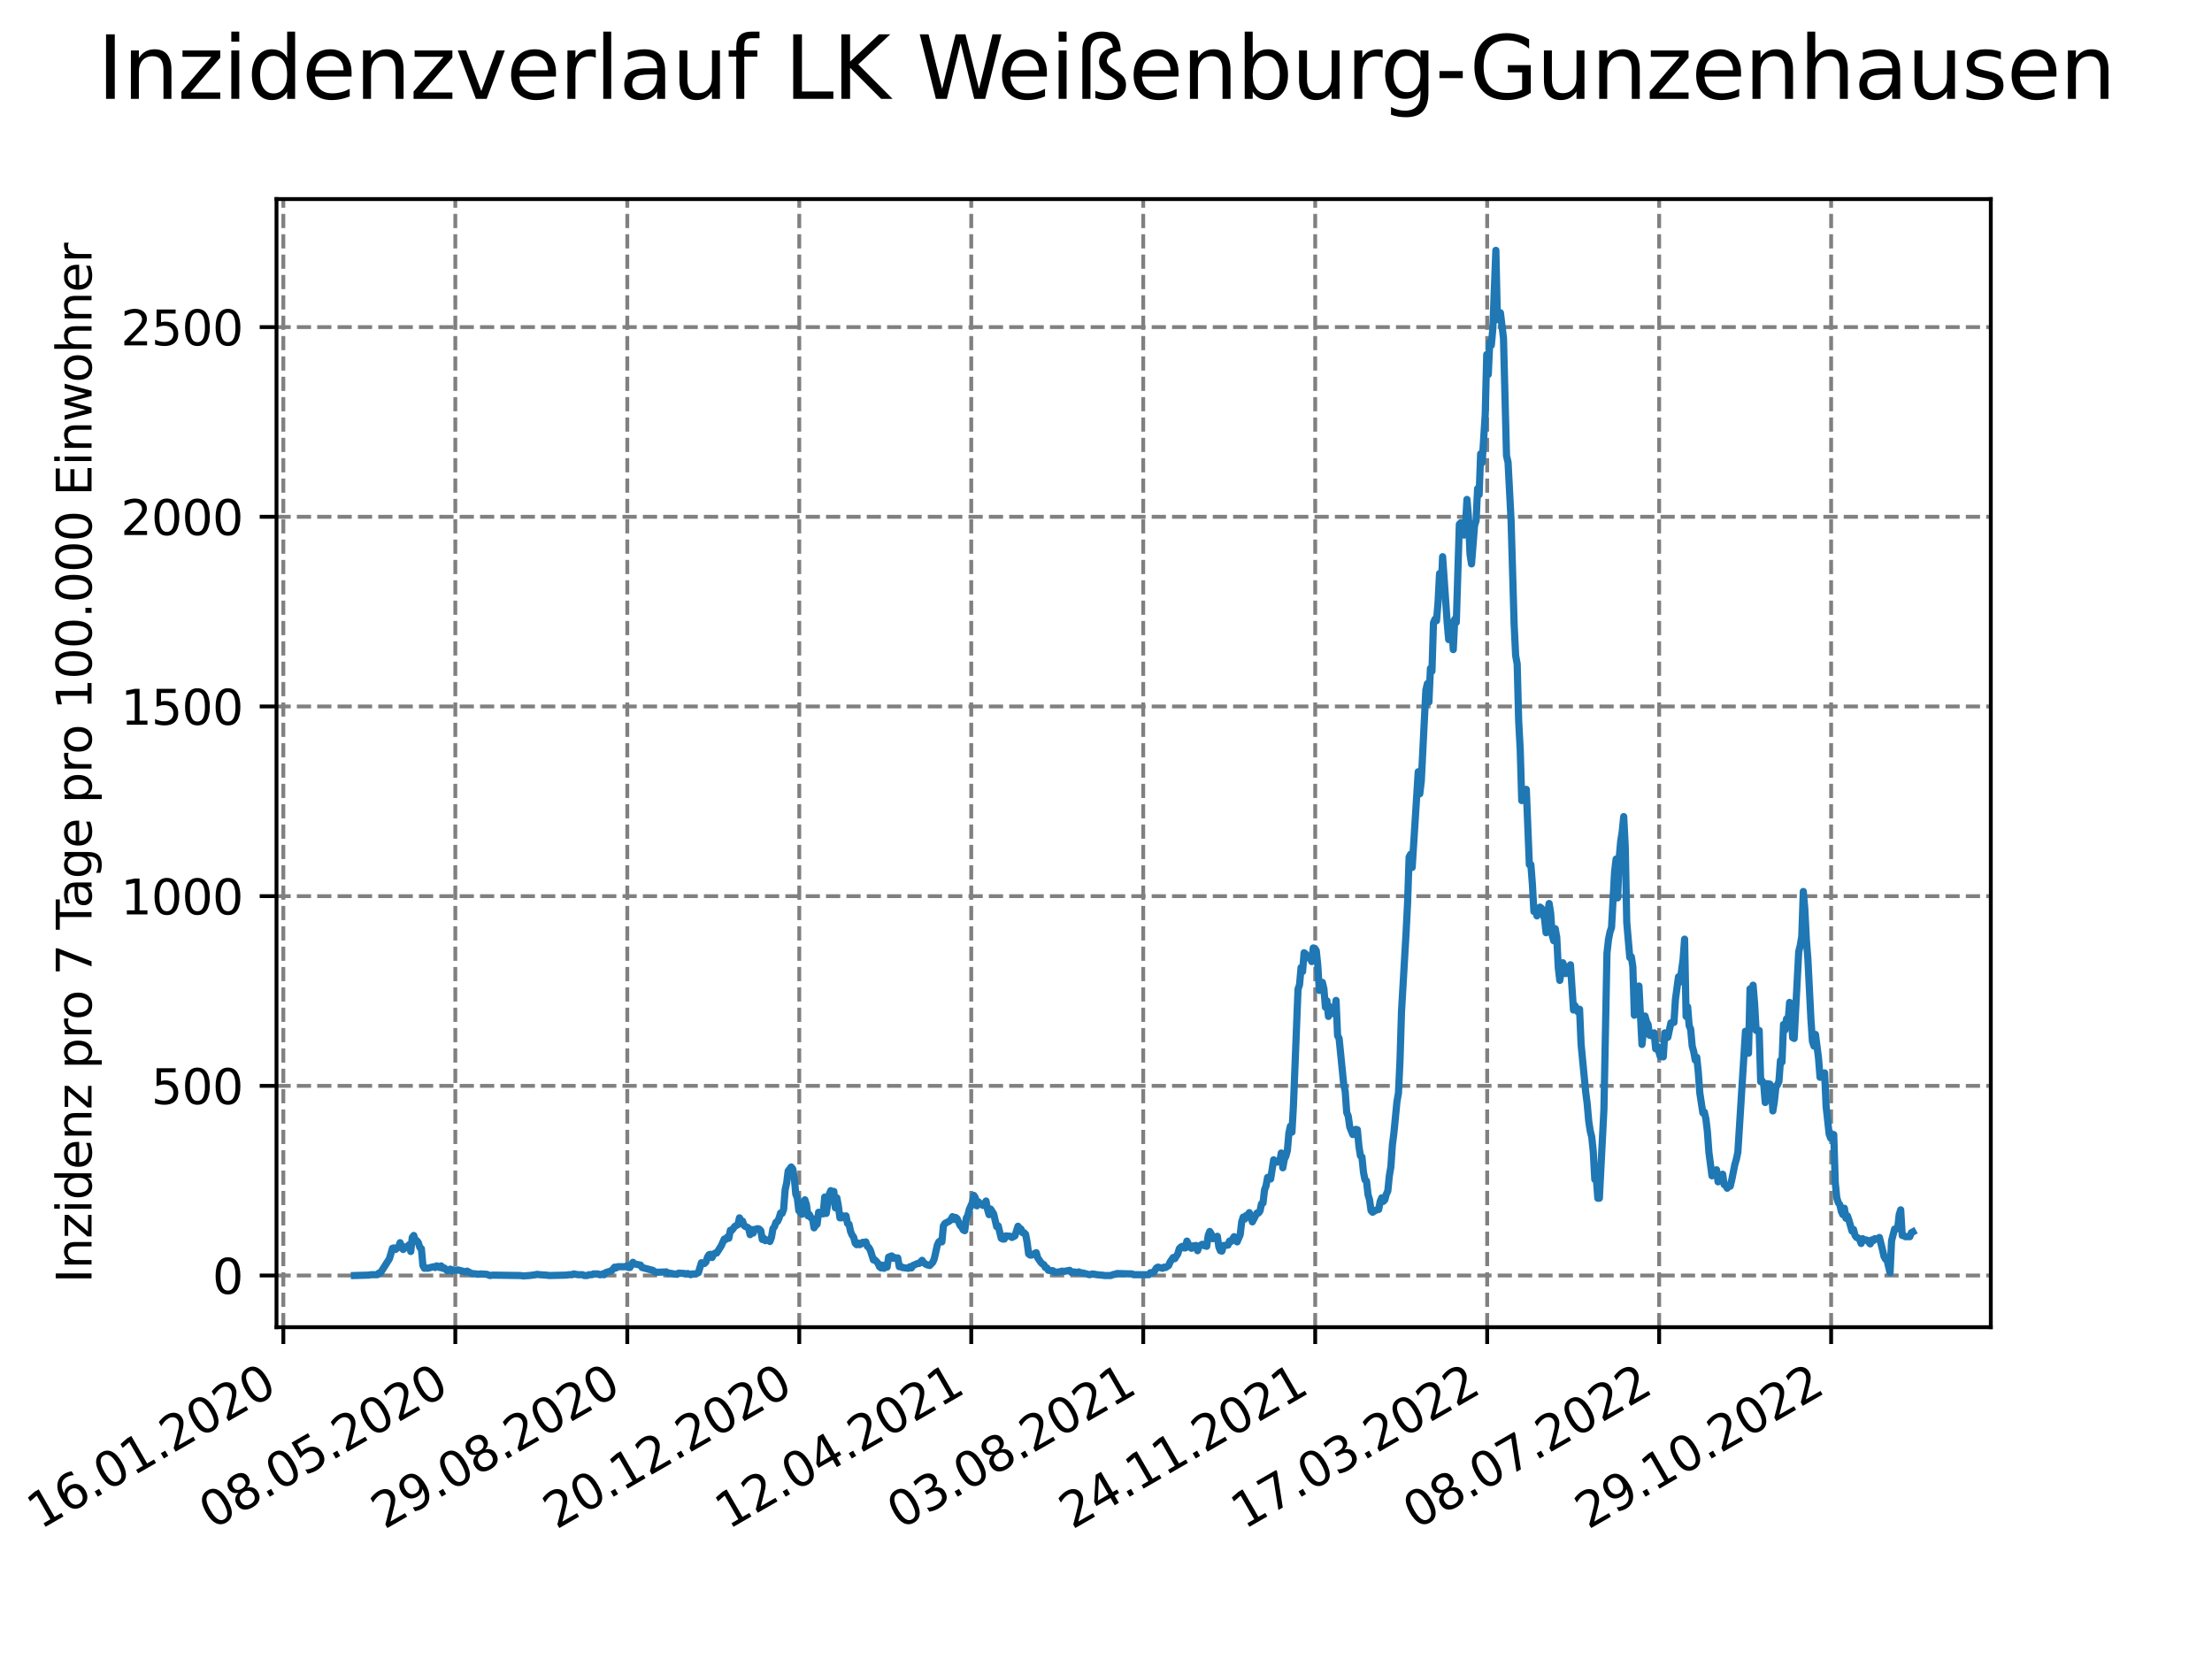 <?xml version="1.0" encoding="utf-8" standalone="no"?>
<!DOCTYPE svg PUBLIC "-//W3C//DTD SVG 1.1//EN"
  "http://www.w3.org/Graphics/SVG/1.1/DTD/svg11.dtd">
<svg xmlns:xlink="http://www.w3.org/1999/xlink" width="460.8pt" height="345.6pt" viewBox="0 0 460.8 345.6" xmlns="http://www.w3.org/2000/svg" version="1.1">
 <defs>
  <style type="text/css">*{stroke-linejoin: round; stroke-linecap: butt}</style>
 </defs>
 <g id="figure_1">
  <g id="patch_1">
   <path d="M 0 345.6 
L 460.8 345.6 
L 460.8 0 
L 0 0 
z
" style="fill: #ffffff"/>
  </g>
  <g id="axes_1">
   <g id="patch_2">
    <path d="M 57.6 276.48 
L 414.72 276.48 
L 414.72 41.472 
L 57.6 41.472 
z
" style="fill: #ffffff"/>
   </g>
   <g id="matplotlib.axis_1">
    <g id="xtick_1">
     <g id="line2d_1">
      <path d="M 59.024 276.48 
L 59.024 41.472 
" clip-path="url(#pbc289990e3)" style="fill: none; stroke-dasharray: 2.96,1.28; stroke-dashoffset: 0; stroke: #808080; stroke-width: 0.8"/>
     </g>
     <g id="line2d_2">
      <defs>
       <path id="m5683ae06ac" d="M 0 0 
L 0 3.5 
" style="stroke: #000000; stroke-width: 0.8"/>
      </defs>
      <g>
       <use xlink:href="#m5683ae06ac" x="59.024" y="276.48" style="stroke: #000000; stroke-width: 0.8"/>
      </g>
     </g>
     <g id="text_1">
      <!-- 16.01.2020 -->
      <g transform="translate(8.399 318.689) rotate(-30) scale(0.1 -0.1)">
       <defs>
        <path id="DejaVuSans-31" d="M 794 531 
L 1825 531 
L 1825 4091 
L 703 3866 
L 703 4441 
L 1819 4666 
L 2450 4666 
L 2450 531 
L 3481 531 
L 3481 0 
L 794 0 
L 794 531 
z
" transform="scale(0.016)"/>
        <path id="DejaVuSans-36" d="M 2113 2584 
Q 1688 2584 1439 2293 
Q 1191 2003 1191 1497 
Q 1191 994 1439 701 
Q 1688 409 2113 409 
Q 2538 409 2786 701 
Q 3034 994 3034 1497 
Q 3034 2003 2786 2293 
Q 2538 2584 2113 2584 
z
M 3366 4563 
L 3366 3988 
Q 3128 4100 2886 4159 
Q 2644 4219 2406 4219 
Q 1781 4219 1451 3797 
Q 1122 3375 1075 2522 
Q 1259 2794 1537 2939 
Q 1816 3084 2150 3084 
Q 2853 3084 3261 2657 
Q 3669 2231 3669 1497 
Q 3669 778 3244 343 
Q 2819 -91 2113 -91 
Q 1303 -91 875 529 
Q 447 1150 447 2328 
Q 447 3434 972 4092 
Q 1497 4750 2381 4750 
Q 2619 4750 2861 4703 
Q 3103 4656 3366 4563 
z
" transform="scale(0.016)"/>
        <path id="DejaVuSans-2e" d="M 684 794 
L 1344 794 
L 1344 0 
L 684 0 
L 684 794 
z
" transform="scale(0.016)"/>
        <path id="DejaVuSans-30" d="M 2034 4250 
Q 1547 4250 1301 3770 
Q 1056 3291 1056 2328 
Q 1056 1369 1301 889 
Q 1547 409 2034 409 
Q 2525 409 2770 889 
Q 3016 1369 3016 2328 
Q 3016 3291 2770 3770 
Q 2525 4250 2034 4250 
z
M 2034 4750 
Q 2819 4750 3233 4129 
Q 3647 3509 3647 2328 
Q 3647 1150 3233 529 
Q 2819 -91 2034 -91 
Q 1250 -91 836 529 
Q 422 1150 422 2328 
Q 422 3509 836 4129 
Q 1250 4750 2034 4750 
z
" transform="scale(0.016)"/>
        <path id="DejaVuSans-32" d="M 1228 531 
L 3431 531 
L 3431 0 
L 469 0 
L 469 531 
Q 828 903 1448 1529 
Q 2069 2156 2228 2338 
Q 2531 2678 2651 2914 
Q 2772 3150 2772 3378 
Q 2772 3750 2511 3984 
Q 2250 4219 1831 4219 
Q 1534 4219 1204 4116 
Q 875 4013 500 3803 
L 500 4441 
Q 881 4594 1212 4672 
Q 1544 4750 1819 4750 
Q 2544 4750 2975 4387 
Q 3406 4025 3406 3419 
Q 3406 3131 3298 2873 
Q 3191 2616 2906 2266 
Q 2828 2175 2409 1742 
Q 1991 1309 1228 531 
z
" transform="scale(0.016)"/>
       </defs>
       <use xlink:href="#DejaVuSans-31"/>
       <use xlink:href="#DejaVuSans-36" x="63.623"/>
       <use xlink:href="#DejaVuSans-2e" x="127.246"/>
       <use xlink:href="#DejaVuSans-30" x="159.033"/>
       <use xlink:href="#DejaVuSans-31" x="222.656"/>
       <use xlink:href="#DejaVuSans-2e" x="286.279"/>
       <use xlink:href="#DejaVuSans-32" x="318.066"/>
       <use xlink:href="#DejaVuSans-30" x="381.689"/>
       <use xlink:href="#DejaVuSans-32" x="445.312"/>
       <use xlink:href="#DejaVuSans-30" x="508.936"/>
      </g>
     </g>
    </g>
    <g id="xtick_2">
     <g id="line2d_3">
      <path d="M 94.85 276.48 
L 94.85 41.472 
" clip-path="url(#pbc289990e3)" style="fill: none; stroke-dasharray: 2.96,1.28; stroke-dashoffset: 0; stroke: #808080; stroke-width: 0.8"/>
     </g>
     <g id="line2d_4">
      <g>
       <use xlink:href="#m5683ae06ac" x="94.85" y="276.48" style="stroke: #000000; stroke-width: 0.8"/>
      </g>
     </g>
     <g id="text_2">
      <!-- 08.05.2020 -->
      <g transform="translate(44.225 318.689) rotate(-30) scale(0.1 -0.1)">
       <defs>
        <path id="DejaVuSans-38" d="M 2034 2216 
Q 1584 2216 1326 1975 
Q 1069 1734 1069 1313 
Q 1069 891 1326 650 
Q 1584 409 2034 409 
Q 2484 409 2743 651 
Q 3003 894 3003 1313 
Q 3003 1734 2745 1975 
Q 2488 2216 2034 2216 
z
M 1403 2484 
Q 997 2584 770 2862 
Q 544 3141 544 3541 
Q 544 4100 942 4425 
Q 1341 4750 2034 4750 
Q 2731 4750 3128 4425 
Q 3525 4100 3525 3541 
Q 3525 3141 3298 2862 
Q 3072 2584 2669 2484 
Q 3125 2378 3379 2068 
Q 3634 1759 3634 1313 
Q 3634 634 3220 271 
Q 2806 -91 2034 -91 
Q 1263 -91 848 271 
Q 434 634 434 1313 
Q 434 1759 690 2068 
Q 947 2378 1403 2484 
z
M 1172 3481 
Q 1172 3119 1398 2916 
Q 1625 2713 2034 2713 
Q 2441 2713 2670 2916 
Q 2900 3119 2900 3481 
Q 2900 3844 2670 4047 
Q 2441 4250 2034 4250 
Q 1625 4250 1398 4047 
Q 1172 3844 1172 3481 
z
" transform="scale(0.016)"/>
        <path id="DejaVuSans-35" d="M 691 4666 
L 3169 4666 
L 3169 4134 
L 1269 4134 
L 1269 2991 
Q 1406 3038 1543 3061 
Q 1681 3084 1819 3084 
Q 2600 3084 3056 2656 
Q 3513 2228 3513 1497 
Q 3513 744 3044 326 
Q 2575 -91 1722 -91 
Q 1428 -91 1123 -41 
Q 819 9 494 109 
L 494 744 
Q 775 591 1075 516 
Q 1375 441 1709 441 
Q 2250 441 2565 725 
Q 2881 1009 2881 1497 
Q 2881 1984 2565 2268 
Q 2250 2553 1709 2553 
Q 1456 2553 1204 2497 
Q 953 2441 691 2322 
L 691 4666 
z
" transform="scale(0.016)"/>
       </defs>
       <use xlink:href="#DejaVuSans-30"/>
       <use xlink:href="#DejaVuSans-38" x="63.623"/>
       <use xlink:href="#DejaVuSans-2e" x="127.246"/>
       <use xlink:href="#DejaVuSans-30" x="159.033"/>
       <use xlink:href="#DejaVuSans-35" x="222.656"/>
       <use xlink:href="#DejaVuSans-2e" x="286.279"/>
       <use xlink:href="#DejaVuSans-32" x="318.066"/>
       <use xlink:href="#DejaVuSans-30" x="381.689"/>
       <use xlink:href="#DejaVuSans-32" x="445.312"/>
       <use xlink:href="#DejaVuSans-30" x="508.936"/>
      </g>
     </g>
    </g>
    <g id="xtick_3">
     <g id="line2d_5">
      <path d="M 130.676 276.48 
L 130.676 41.472 
" clip-path="url(#pbc289990e3)" style="fill: none; stroke-dasharray: 2.96,1.28; stroke-dashoffset: 0; stroke: #808080; stroke-width: 0.8"/>
     </g>
     <g id="line2d_6">
      <g>
       <use xlink:href="#m5683ae06ac" x="130.676" y="276.48" style="stroke: #000000; stroke-width: 0.8"/>
      </g>
     </g>
     <g id="text_3">
      <!-- 29.08.2020 -->
      <g transform="translate(80.051 318.689) rotate(-30) scale(0.1 -0.1)">
       <defs>
        <path id="DejaVuSans-39" d="M 703 97 
L 703 672 
Q 941 559 1184 500 
Q 1428 441 1663 441 
Q 2288 441 2617 861 
Q 2947 1281 2994 2138 
Q 2813 1869 2534 1725 
Q 2256 1581 1919 1581 
Q 1219 1581 811 2004 
Q 403 2428 403 3163 
Q 403 3881 828 4315 
Q 1253 4750 1959 4750 
Q 2769 4750 3195 4129 
Q 3622 3509 3622 2328 
Q 3622 1225 3098 567 
Q 2575 -91 1691 -91 
Q 1453 -91 1209 -44 
Q 966 3 703 97 
z
M 1959 2075 
Q 2384 2075 2632 2365 
Q 2881 2656 2881 3163 
Q 2881 3666 2632 3958 
Q 2384 4250 1959 4250 
Q 1534 4250 1286 3958 
Q 1038 3666 1038 3163 
Q 1038 2656 1286 2365 
Q 1534 2075 1959 2075 
z
" transform="scale(0.016)"/>
       </defs>
       <use xlink:href="#DejaVuSans-32"/>
       <use xlink:href="#DejaVuSans-39" x="63.623"/>
       <use xlink:href="#DejaVuSans-2e" x="127.246"/>
       <use xlink:href="#DejaVuSans-30" x="159.033"/>
       <use xlink:href="#DejaVuSans-38" x="222.656"/>
       <use xlink:href="#DejaVuSans-2e" x="286.279"/>
       <use xlink:href="#DejaVuSans-32" x="318.066"/>
       <use xlink:href="#DejaVuSans-30" x="381.689"/>
       <use xlink:href="#DejaVuSans-32" x="445.312"/>
       <use xlink:href="#DejaVuSans-30" x="508.936"/>
      </g>
     </g>
    </g>
    <g id="xtick_4">
     <g id="line2d_7">
      <path d="M 166.502 276.48 
L 166.502 41.472 
" clip-path="url(#pbc289990e3)" style="fill: none; stroke-dasharray: 2.96,1.28; stroke-dashoffset: 0; stroke: #808080; stroke-width: 0.8"/>
     </g>
     <g id="line2d_8">
      <g>
       <use xlink:href="#m5683ae06ac" x="166.502" y="276.48" style="stroke: #000000; stroke-width: 0.8"/>
      </g>
     </g>
     <g id="text_4">
      <!-- 20.12.2020 -->
      <g transform="translate(115.877 318.689) rotate(-30) scale(0.1 -0.1)">
       <use xlink:href="#DejaVuSans-32"/>
       <use xlink:href="#DejaVuSans-30" x="63.623"/>
       <use xlink:href="#DejaVuSans-2e" x="127.246"/>
       <use xlink:href="#DejaVuSans-31" x="159.033"/>
       <use xlink:href="#DejaVuSans-32" x="222.656"/>
       <use xlink:href="#DejaVuSans-2e" x="286.279"/>
       <use xlink:href="#DejaVuSans-32" x="318.066"/>
       <use xlink:href="#DejaVuSans-30" x="381.689"/>
       <use xlink:href="#DejaVuSans-32" x="445.312"/>
       <use xlink:href="#DejaVuSans-30" x="508.936"/>
      </g>
     </g>
    </g>
    <g id="xtick_5">
     <g id="line2d_9">
      <path d="M 202.329 276.48 
L 202.329 41.472 
" clip-path="url(#pbc289990e3)" style="fill: none; stroke-dasharray: 2.96,1.28; stroke-dashoffset: 0; stroke: #808080; stroke-width: 0.8"/>
     </g>
     <g id="line2d_10">
      <g>
       <use xlink:href="#m5683ae06ac" x="202.329" y="276.48" style="stroke: #000000; stroke-width: 0.8"/>
      </g>
     </g>
     <g id="text_5">
      <!-- 12.04.2021 -->
      <g transform="translate(151.703 318.689) rotate(-30) scale(0.1 -0.1)">
       <defs>
        <path id="DejaVuSans-34" d="M 2419 4116 
L 825 1625 
L 2419 1625 
L 2419 4116 
z
M 2253 4666 
L 3047 4666 
L 3047 1625 
L 3713 1625 
L 3713 1100 
L 3047 1100 
L 3047 0 
L 2419 0 
L 2419 1100 
L 313 1100 
L 313 1709 
L 2253 4666 
z
" transform="scale(0.016)"/>
       </defs>
       <use xlink:href="#DejaVuSans-31"/>
       <use xlink:href="#DejaVuSans-32" x="63.623"/>
       <use xlink:href="#DejaVuSans-2e" x="127.246"/>
       <use xlink:href="#DejaVuSans-30" x="159.033"/>
       <use xlink:href="#DejaVuSans-34" x="222.656"/>
       <use xlink:href="#DejaVuSans-2e" x="286.279"/>
       <use xlink:href="#DejaVuSans-32" x="318.066"/>
       <use xlink:href="#DejaVuSans-30" x="381.689"/>
       <use xlink:href="#DejaVuSans-32" x="445.312"/>
       <use xlink:href="#DejaVuSans-31" x="508.936"/>
      </g>
     </g>
    </g>
    <g id="xtick_6">
     <g id="line2d_11">
      <path d="M 238.155 276.48 
L 238.155 41.472 
" clip-path="url(#pbc289990e3)" style="fill: none; stroke-dasharray: 2.96,1.28; stroke-dashoffset: 0; stroke: #808080; stroke-width: 0.8"/>
     </g>
     <g id="line2d_12">
      <g>
       <use xlink:href="#m5683ae06ac" x="238.155" y="276.48" style="stroke: #000000; stroke-width: 0.8"/>
      </g>
     </g>
     <g id="text_6">
      <!-- 03.08.2021 -->
      <g transform="translate(187.53 318.689) rotate(-30) scale(0.1 -0.1)">
       <defs>
        <path id="DejaVuSans-33" d="M 2597 2516 
Q 3050 2419 3304 2112 
Q 3559 1806 3559 1356 
Q 3559 666 3084 287 
Q 2609 -91 1734 -91 
Q 1441 -91 1130 -33 
Q 819 25 488 141 
L 488 750 
Q 750 597 1062 519 
Q 1375 441 1716 441 
Q 2309 441 2620 675 
Q 2931 909 2931 1356 
Q 2931 1769 2642 2001 
Q 2353 2234 1838 2234 
L 1294 2234 
L 1294 2753 
L 1863 2753 
Q 2328 2753 2575 2939 
Q 2822 3125 2822 3475 
Q 2822 3834 2567 4026 
Q 2313 4219 1838 4219 
Q 1578 4219 1281 4162 
Q 984 4106 628 3988 
L 628 4550 
Q 988 4650 1302 4700 
Q 1616 4750 1894 4750 
Q 2613 4750 3031 4423 
Q 3450 4097 3450 3541 
Q 3450 3153 3228 2886 
Q 3006 2619 2597 2516 
z
" transform="scale(0.016)"/>
       </defs>
       <use xlink:href="#DejaVuSans-30"/>
       <use xlink:href="#DejaVuSans-33" x="63.623"/>
       <use xlink:href="#DejaVuSans-2e" x="127.246"/>
       <use xlink:href="#DejaVuSans-30" x="159.033"/>
       <use xlink:href="#DejaVuSans-38" x="222.656"/>
       <use xlink:href="#DejaVuSans-2e" x="286.279"/>
       <use xlink:href="#DejaVuSans-32" x="318.066"/>
       <use xlink:href="#DejaVuSans-30" x="381.689"/>
       <use xlink:href="#DejaVuSans-32" x="445.312"/>
       <use xlink:href="#DejaVuSans-31" x="508.936"/>
      </g>
     </g>
    </g>
    <g id="xtick_7">
     <g id="line2d_13">
      <path d="M 273.981 276.48 
L 273.981 41.472 
" clip-path="url(#pbc289990e3)" style="fill: none; stroke-dasharray: 2.96,1.28; stroke-dashoffset: 0; stroke: #808080; stroke-width: 0.8"/>
     </g>
     <g id="line2d_14">
      <g>
       <use xlink:href="#m5683ae06ac" x="273.981" y="276.48" style="stroke: #000000; stroke-width: 0.8"/>
      </g>
     </g>
     <g id="text_7">
      <!-- 24.11.2021 -->
      <g transform="translate(223.356 318.689) rotate(-30) scale(0.1 -0.1)">
       <use xlink:href="#DejaVuSans-32"/>
       <use xlink:href="#DejaVuSans-34" x="63.623"/>
       <use xlink:href="#DejaVuSans-2e" x="127.246"/>
       <use xlink:href="#DejaVuSans-31" x="159.033"/>
       <use xlink:href="#DejaVuSans-31" x="222.656"/>
       <use xlink:href="#DejaVuSans-2e" x="286.279"/>
       <use xlink:href="#DejaVuSans-32" x="318.066"/>
       <use xlink:href="#DejaVuSans-30" x="381.689"/>
       <use xlink:href="#DejaVuSans-32" x="445.312"/>
       <use xlink:href="#DejaVuSans-31" x="508.936"/>
      </g>
     </g>
    </g>
    <g id="xtick_8">
     <g id="line2d_15">
      <path d="M 309.807 276.48 
L 309.807 41.472 
" clip-path="url(#pbc289990e3)" style="fill: none; stroke-dasharray: 2.96,1.28; stroke-dashoffset: 0; stroke: #808080; stroke-width: 0.8"/>
     </g>
     <g id="line2d_16">
      <g>
       <use xlink:href="#m5683ae06ac" x="309.807" y="276.48" style="stroke: #000000; stroke-width: 0.8"/>
      </g>
     </g>
     <g id="text_8">
      <!-- 17.03.2022 -->
      <g transform="translate(259.182 318.689) rotate(-30) scale(0.1 -0.1)">
       <defs>
        <path id="DejaVuSans-37" d="M 525 4666 
L 3525 4666 
L 3525 4397 
L 1831 0 
L 1172 0 
L 2766 4134 
L 525 4134 
L 525 4666 
z
" transform="scale(0.016)"/>
       </defs>
       <use xlink:href="#DejaVuSans-31"/>
       <use xlink:href="#DejaVuSans-37" x="63.623"/>
       <use xlink:href="#DejaVuSans-2e" x="127.246"/>
       <use xlink:href="#DejaVuSans-30" x="159.033"/>
       <use xlink:href="#DejaVuSans-33" x="222.656"/>
       <use xlink:href="#DejaVuSans-2e" x="286.279"/>
       <use xlink:href="#DejaVuSans-32" x="318.066"/>
       <use xlink:href="#DejaVuSans-30" x="381.689"/>
       <use xlink:href="#DejaVuSans-32" x="445.312"/>
       <use xlink:href="#DejaVuSans-32" x="508.936"/>
      </g>
     </g>
    </g>
    <g id="xtick_9">
     <g id="line2d_17">
      <path d="M 345.633 276.48 
L 345.633 41.472 
" clip-path="url(#pbc289990e3)" style="fill: none; stroke-dasharray: 2.96,1.28; stroke-dashoffset: 0; stroke: #808080; stroke-width: 0.8"/>
     </g>
     <g id="line2d_18">
      <g>
       <use xlink:href="#m5683ae06ac" x="345.633" y="276.48" style="stroke: #000000; stroke-width: 0.8"/>
      </g>
     </g>
     <g id="text_9">
      <!-- 08.07.2022 -->
      <g transform="translate(295.008 318.689) rotate(-30) scale(0.1 -0.1)">
       <use xlink:href="#DejaVuSans-30"/>
       <use xlink:href="#DejaVuSans-38" x="63.623"/>
       <use xlink:href="#DejaVuSans-2e" x="127.246"/>
       <use xlink:href="#DejaVuSans-30" x="159.033"/>
       <use xlink:href="#DejaVuSans-37" x="222.656"/>
       <use xlink:href="#DejaVuSans-2e" x="286.279"/>
       <use xlink:href="#DejaVuSans-32" x="318.066"/>
       <use xlink:href="#DejaVuSans-30" x="381.689"/>
       <use xlink:href="#DejaVuSans-32" x="445.312"/>
       <use xlink:href="#DejaVuSans-32" x="508.936"/>
      </g>
     </g>
    </g>
    <g id="xtick_10">
     <g id="line2d_19">
      <path d="M 381.459 276.48 
L 381.459 41.472 
" clip-path="url(#pbc289990e3)" style="fill: none; stroke-dasharray: 2.96,1.28; stroke-dashoffset: 0; stroke: #808080; stroke-width: 0.8"/>
     </g>
     <g id="line2d_20">
      <g>
       <use xlink:href="#m5683ae06ac" x="381.459" y="276.48" style="stroke: #000000; stroke-width: 0.8"/>
      </g>
     </g>
     <g id="text_10">
      <!-- 29.10.2022 -->
      <g transform="translate(330.834 318.689) rotate(-30) scale(0.1 -0.1)">
       <use xlink:href="#DejaVuSans-32"/>
       <use xlink:href="#DejaVuSans-39" x="63.623"/>
       <use xlink:href="#DejaVuSans-2e" x="127.246"/>
       <use xlink:href="#DejaVuSans-31" x="159.033"/>
       <use xlink:href="#DejaVuSans-30" x="222.656"/>
       <use xlink:href="#DejaVuSans-2e" x="286.279"/>
       <use xlink:href="#DejaVuSans-32" x="318.066"/>
       <use xlink:href="#DejaVuSans-30" x="381.689"/>
       <use xlink:href="#DejaVuSans-32" x="445.312"/>
       <use xlink:href="#DejaVuSans-32" x="508.936"/>
      </g>
     </g>
    </g>
   </g>
   <g id="matplotlib.axis_2">
    <g id="ytick_1">
     <g id="line2d_21">
      <path d="M 57.6 265.714 
L 414.72 265.714 
" clip-path="url(#pbc289990e3)" style="fill: none; stroke-dasharray: 2.96,1.28; stroke-dashoffset: 0; stroke: #808080; stroke-width: 0.8"/>
     </g>
     <g id="line2d_22">
      <defs>
       <path id="m2ce8aafead" d="M 0 0 
L -3.5 0 
" style="stroke: #000000; stroke-width: 0.8"/>
      </defs>
      <g>
       <use xlink:href="#m2ce8aafead" x="57.6" y="265.714" style="stroke: #000000; stroke-width: 0.8"/>
      </g>
     </g>
     <g id="text_11">
      <!-- 0 -->
      <g transform="translate(44.237 269.514) scale(0.1 -0.1)">
       <use xlink:href="#DejaVuSans-30"/>
      </g>
     </g>
    </g>
    <g id="ytick_2">
     <g id="line2d_23">
      <path d="M 57.6 226.2 
L 414.72 226.2 
" clip-path="url(#pbc289990e3)" style="fill: none; stroke-dasharray: 2.96,1.28; stroke-dashoffset: 0; stroke: #808080; stroke-width: 0.8"/>
     </g>
     <g id="line2d_24">
      <g>
       <use xlink:href="#m2ce8aafead" x="57.6" y="226.2" style="stroke: #000000; stroke-width: 0.8"/>
      </g>
     </g>
     <g id="text_12">
      <!-- 500 -->
      <g transform="translate(31.512 229.999) scale(0.1 -0.1)">
       <use xlink:href="#DejaVuSans-35"/>
       <use xlink:href="#DejaVuSans-30" x="63.623"/>
       <use xlink:href="#DejaVuSans-30" x="127.246"/>
      </g>
     </g>
    </g>
    <g id="ytick_3">
     <g id="line2d_25">
      <path d="M 57.6 186.685 
L 414.72 186.685 
" clip-path="url(#pbc289990e3)" style="fill: none; stroke-dasharray: 2.96,1.28; stroke-dashoffset: 0; stroke: #808080; stroke-width: 0.8"/>
     </g>
     <g id="line2d_26">
      <g>
       <use xlink:href="#m2ce8aafead" x="57.6" y="186.685" style="stroke: #000000; stroke-width: 0.8"/>
      </g>
     </g>
     <g id="text_13">
      <!-- 1000 -->
      <g transform="translate(25.15 190.485) scale(0.1 -0.1)">
       <use xlink:href="#DejaVuSans-31"/>
       <use xlink:href="#DejaVuSans-30" x="63.623"/>
       <use xlink:href="#DejaVuSans-30" x="127.246"/>
       <use xlink:href="#DejaVuSans-30" x="190.869"/>
      </g>
     </g>
    </g>
    <g id="ytick_4">
     <g id="line2d_27">
      <path d="M 57.6 147.171 
L 414.72 147.171 
" clip-path="url(#pbc289990e3)" style="fill: none; stroke-dasharray: 2.96,1.28; stroke-dashoffset: 0; stroke: #808080; stroke-width: 0.8"/>
     </g>
     <g id="line2d_28">
      <g>
       <use xlink:href="#m2ce8aafead" x="57.6" y="147.171" style="stroke: #000000; stroke-width: 0.8"/>
      </g>
     </g>
     <g id="text_14">
      <!-- 1500 -->
      <g transform="translate(25.15 150.97) scale(0.1 -0.1)">
       <use xlink:href="#DejaVuSans-31"/>
       <use xlink:href="#DejaVuSans-35" x="63.623"/>
       <use xlink:href="#DejaVuSans-30" x="127.246"/>
       <use xlink:href="#DejaVuSans-30" x="190.869"/>
      </g>
     </g>
    </g>
    <g id="ytick_5">
     <g id="line2d_29">
      <path d="M 57.6 107.656 
L 414.72 107.656 
" clip-path="url(#pbc289990e3)" style="fill: none; stroke-dasharray: 2.96,1.28; stroke-dashoffset: 0; stroke: #808080; stroke-width: 0.8"/>
     </g>
     <g id="line2d_30">
      <g>
       <use xlink:href="#m2ce8aafead" x="57.6" y="107.656" style="stroke: #000000; stroke-width: 0.8"/>
      </g>
     </g>
     <g id="text_15">
      <!-- 2000 -->
      <g transform="translate(25.15 111.456) scale(0.1 -0.1)">
       <use xlink:href="#DejaVuSans-32"/>
       <use xlink:href="#DejaVuSans-30" x="63.623"/>
       <use xlink:href="#DejaVuSans-30" x="127.246"/>
       <use xlink:href="#DejaVuSans-30" x="190.869"/>
      </g>
     </g>
    </g>
    <g id="ytick_6">
     <g id="line2d_31">
      <path d="M 57.6 68.142 
L 414.72 68.142 
" clip-path="url(#pbc289990e3)" style="fill: none; stroke-dasharray: 2.96,1.28; stroke-dashoffset: 0; stroke: #808080; stroke-width: 0.8"/>
     </g>
     <g id="line2d_32">
      <g>
       <use xlink:href="#m2ce8aafead" x="57.6" y="68.142" style="stroke: #000000; stroke-width: 0.8"/>
      </g>
     </g>
     <g id="text_16">
      <!-- 2500 -->
      <g transform="translate(25.15 71.941) scale(0.1 -0.1)">
       <use xlink:href="#DejaVuSans-32"/>
       <use xlink:href="#DejaVuSans-35" x="63.623"/>
       <use xlink:href="#DejaVuSans-30" x="127.246"/>
       <use xlink:href="#DejaVuSans-30" x="190.869"/>
      </g>
     </g>
    </g>
    <g id="text_17">
     <!-- Inzidenz pro 7 Tage pro 100.000 Einwohner -->
     <g transform="translate(19.07 267.301) rotate(-90) scale(0.1 -0.1)">
      <defs>
       <path id="DejaVuSans-49" d="M 628 4666 
L 1259 4666 
L 1259 0 
L 628 0 
L 628 4666 
z
" transform="scale(0.016)"/>
       <path id="DejaVuSans-6e" d="M 3513 2113 
L 3513 0 
L 2938 0 
L 2938 2094 
Q 2938 2591 2744 2837 
Q 2550 3084 2163 3084 
Q 1697 3084 1428 2787 
Q 1159 2491 1159 1978 
L 1159 0 
L 581 0 
L 581 3500 
L 1159 3500 
L 1159 2956 
Q 1366 3272 1645 3428 
Q 1925 3584 2291 3584 
Q 2894 3584 3203 3211 
Q 3513 2838 3513 2113 
z
" transform="scale(0.016)"/>
       <path id="DejaVuSans-7a" d="M 353 3500 
L 3084 3500 
L 3084 2975 
L 922 459 
L 3084 459 
L 3084 0 
L 275 0 
L 275 525 
L 2438 3041 
L 353 3041 
L 353 3500 
z
" transform="scale(0.016)"/>
       <path id="DejaVuSans-69" d="M 603 3500 
L 1178 3500 
L 1178 0 
L 603 0 
L 603 3500 
z
M 603 4863 
L 1178 4863 
L 1178 4134 
L 603 4134 
L 603 4863 
z
" transform="scale(0.016)"/>
       <path id="DejaVuSans-64" d="M 2906 2969 
L 2906 4863 
L 3481 4863 
L 3481 0 
L 2906 0 
L 2906 525 
Q 2725 213 2448 61 
Q 2172 -91 1784 -91 
Q 1150 -91 751 415 
Q 353 922 353 1747 
Q 353 2572 751 3078 
Q 1150 3584 1784 3584 
Q 2172 3584 2448 3432 
Q 2725 3281 2906 2969 
z
M 947 1747 
Q 947 1113 1208 752 
Q 1469 391 1925 391 
Q 2381 391 2643 752 
Q 2906 1113 2906 1747 
Q 2906 2381 2643 2742 
Q 2381 3103 1925 3103 
Q 1469 3103 1208 2742 
Q 947 2381 947 1747 
z
" transform="scale(0.016)"/>
       <path id="DejaVuSans-65" d="M 3597 1894 
L 3597 1613 
L 953 1613 
Q 991 1019 1311 708 
Q 1631 397 2203 397 
Q 2534 397 2845 478 
Q 3156 559 3463 722 
L 3463 178 
Q 3153 47 2828 -22 
Q 2503 -91 2169 -91 
Q 1331 -91 842 396 
Q 353 884 353 1716 
Q 353 2575 817 3079 
Q 1281 3584 2069 3584 
Q 2775 3584 3186 3129 
Q 3597 2675 3597 1894 
z
M 3022 2063 
Q 3016 2534 2758 2815 
Q 2500 3097 2075 3097 
Q 1594 3097 1305 2825 
Q 1016 2553 972 2059 
L 3022 2063 
z
" transform="scale(0.016)"/>
       <path id="DejaVuSans-20" transform="scale(0.016)"/>
       <path id="DejaVuSans-70" d="M 1159 525 
L 1159 -1331 
L 581 -1331 
L 581 3500 
L 1159 3500 
L 1159 2969 
Q 1341 3281 1617 3432 
Q 1894 3584 2278 3584 
Q 2916 3584 3314 3078 
Q 3713 2572 3713 1747 
Q 3713 922 3314 415 
Q 2916 -91 2278 -91 
Q 1894 -91 1617 61 
Q 1341 213 1159 525 
z
M 3116 1747 
Q 3116 2381 2855 2742 
Q 2594 3103 2138 3103 
Q 1681 3103 1420 2742 
Q 1159 2381 1159 1747 
Q 1159 1113 1420 752 
Q 1681 391 2138 391 
Q 2594 391 2855 752 
Q 3116 1113 3116 1747 
z
" transform="scale(0.016)"/>
       <path id="DejaVuSans-72" d="M 2631 2963 
Q 2534 3019 2420 3045 
Q 2306 3072 2169 3072 
Q 1681 3072 1420 2755 
Q 1159 2438 1159 1844 
L 1159 0 
L 581 0 
L 581 3500 
L 1159 3500 
L 1159 2956 
Q 1341 3275 1631 3429 
Q 1922 3584 2338 3584 
Q 2397 3584 2469 3576 
Q 2541 3569 2628 3553 
L 2631 2963 
z
" transform="scale(0.016)"/>
       <path id="DejaVuSans-6f" d="M 1959 3097 
Q 1497 3097 1228 2736 
Q 959 2375 959 1747 
Q 959 1119 1226 758 
Q 1494 397 1959 397 
Q 2419 397 2687 759 
Q 2956 1122 2956 1747 
Q 2956 2369 2687 2733 
Q 2419 3097 1959 3097 
z
M 1959 3584 
Q 2709 3584 3137 3096 
Q 3566 2609 3566 1747 
Q 3566 888 3137 398 
Q 2709 -91 1959 -91 
Q 1206 -91 779 398 
Q 353 888 353 1747 
Q 353 2609 779 3096 
Q 1206 3584 1959 3584 
z
" transform="scale(0.016)"/>
       <path id="DejaVuSans-54" d="M -19 4666 
L 3928 4666 
L 3928 4134 
L 2272 4134 
L 2272 0 
L 1638 0 
L 1638 4134 
L -19 4134 
L -19 4666 
z
" transform="scale(0.016)"/>
       <path id="DejaVuSans-61" d="M 2194 1759 
Q 1497 1759 1228 1600 
Q 959 1441 959 1056 
Q 959 750 1161 570 
Q 1363 391 1709 391 
Q 2188 391 2477 730 
Q 2766 1069 2766 1631 
L 2766 1759 
L 2194 1759 
z
M 3341 1997 
L 3341 0 
L 2766 0 
L 2766 531 
Q 2569 213 2275 61 
Q 1981 -91 1556 -91 
Q 1019 -91 701 211 
Q 384 513 384 1019 
Q 384 1609 779 1909 
Q 1175 2209 1959 2209 
L 2766 2209 
L 2766 2266 
Q 2766 2663 2505 2880 
Q 2244 3097 1772 3097 
Q 1472 3097 1187 3025 
Q 903 2953 641 2809 
L 641 3341 
Q 956 3463 1253 3523 
Q 1550 3584 1831 3584 
Q 2591 3584 2966 3190 
Q 3341 2797 3341 1997 
z
" transform="scale(0.016)"/>
       <path id="DejaVuSans-67" d="M 2906 1791 
Q 2906 2416 2648 2759 
Q 2391 3103 1925 3103 
Q 1463 3103 1205 2759 
Q 947 2416 947 1791 
Q 947 1169 1205 825 
Q 1463 481 1925 481 
Q 2391 481 2648 825 
Q 2906 1169 2906 1791 
z
M 3481 434 
Q 3481 -459 3084 -895 
Q 2688 -1331 1869 -1331 
Q 1566 -1331 1297 -1286 
Q 1028 -1241 775 -1147 
L 775 -588 
Q 1028 -725 1275 -790 
Q 1522 -856 1778 -856 
Q 2344 -856 2625 -561 
Q 2906 -266 2906 331 
L 2906 616 
Q 2728 306 2450 153 
Q 2172 0 1784 0 
Q 1141 0 747 490 
Q 353 981 353 1791 
Q 353 2603 747 3093 
Q 1141 3584 1784 3584 
Q 2172 3584 2450 3431 
Q 2728 3278 2906 2969 
L 2906 3500 
L 3481 3500 
L 3481 434 
z
" transform="scale(0.016)"/>
       <path id="DejaVuSans-45" d="M 628 4666 
L 3578 4666 
L 3578 4134 
L 1259 4134 
L 1259 2753 
L 3481 2753 
L 3481 2222 
L 1259 2222 
L 1259 531 
L 3634 531 
L 3634 0 
L 628 0 
L 628 4666 
z
" transform="scale(0.016)"/>
       <path id="DejaVuSans-77" d="M 269 3500 
L 844 3500 
L 1563 769 
L 2278 3500 
L 2956 3500 
L 3675 769 
L 4391 3500 
L 4966 3500 
L 4050 0 
L 3372 0 
L 2619 2869 
L 1863 0 
L 1184 0 
L 269 3500 
z
" transform="scale(0.016)"/>
       <path id="DejaVuSans-68" d="M 3513 2113 
L 3513 0 
L 2938 0 
L 2938 2094 
Q 2938 2591 2744 2837 
Q 2550 3084 2163 3084 
Q 1697 3084 1428 2787 
Q 1159 2491 1159 1978 
L 1159 0 
L 581 0 
L 581 4863 
L 1159 4863 
L 1159 2956 
Q 1366 3272 1645 3428 
Q 1925 3584 2291 3584 
Q 2894 3584 3203 3211 
Q 3513 2838 3513 2113 
z
" transform="scale(0.016)"/>
      </defs>
      <use xlink:href="#DejaVuSans-49"/>
      <use xlink:href="#DejaVuSans-6e" x="29.492"/>
      <use xlink:href="#DejaVuSans-7a" x="92.871"/>
      <use xlink:href="#DejaVuSans-69" x="145.361"/>
      <use xlink:href="#DejaVuSans-64" x="173.145"/>
      <use xlink:href="#DejaVuSans-65" x="236.621"/>
      <use xlink:href="#DejaVuSans-6e" x="298.145"/>
      <use xlink:href="#DejaVuSans-7a" x="361.523"/>
      <use xlink:href="#DejaVuSans-20" x="414.014"/>
      <use xlink:href="#DejaVuSans-70" x="445.801"/>
      <use xlink:href="#DejaVuSans-72" x="509.277"/>
      <use xlink:href="#DejaVuSans-6f" x="548.141"/>
      <use xlink:href="#DejaVuSans-20" x="609.322"/>
      <use xlink:href="#DejaVuSans-37" x="641.109"/>
      <use xlink:href="#DejaVuSans-20" x="704.732"/>
      <use xlink:href="#DejaVuSans-54" x="736.52"/>
      <use xlink:href="#DejaVuSans-61" x="781.104"/>
      <use xlink:href="#DejaVuSans-67" x="842.383"/>
      <use xlink:href="#DejaVuSans-65" x="905.859"/>
      <use xlink:href="#DejaVuSans-20" x="967.383"/>
      <use xlink:href="#DejaVuSans-70" x="999.17"/>
      <use xlink:href="#DejaVuSans-72" x="1062.646"/>
      <use xlink:href="#DejaVuSans-6f" x="1101.51"/>
      <use xlink:href="#DejaVuSans-20" x="1162.691"/>
      <use xlink:href="#DejaVuSans-31" x="1194.479"/>
      <use xlink:href="#DejaVuSans-30" x="1258.102"/>
      <use xlink:href="#DejaVuSans-30" x="1321.725"/>
      <use xlink:href="#DejaVuSans-2e" x="1385.348"/>
      <use xlink:href="#DejaVuSans-30" x="1417.135"/>
      <use xlink:href="#DejaVuSans-30" x="1480.758"/>
      <use xlink:href="#DejaVuSans-30" x="1544.381"/>
      <use xlink:href="#DejaVuSans-20" x="1608.004"/>
      <use xlink:href="#DejaVuSans-45" x="1639.791"/>
      <use xlink:href="#DejaVuSans-69" x="1702.975"/>
      <use xlink:href="#DejaVuSans-6e" x="1730.758"/>
      <use xlink:href="#DejaVuSans-77" x="1794.137"/>
      <use xlink:href="#DejaVuSans-6f" x="1875.924"/>
      <use xlink:href="#DejaVuSans-68" x="1937.105"/>
      <use xlink:href="#DejaVuSans-6e" x="2000.484"/>
      <use xlink:href="#DejaVuSans-65" x="2063.863"/>
      <use xlink:href="#DejaVuSans-72" x="2125.387"/>
     </g>
    </g>
   </g>
   <g id="line2d_33">
    <path d="M 73.833 265.714 
L 76.686 265.631 
L 77.32 265.548 
L 78.588 265.548 
L 78.905 265.214 
L 79.222 265.214 
L 81.125 262.211 
L 81.759 260.042 
L 82.076 259.958 
L 82.393 260.292 
L 83.027 259.791 
L 83.344 258.874 
L 83.978 260.292 
L 84.612 259.708 
L 84.929 259.625 
L 85.246 259.291 
L 85.563 260.709 
L 85.88 257.789 
L 86.198 257.372 
L 86.515 258.457 
L 86.832 258.457 
L 87.149 258.874 
L 87.466 259.875 
L 87.783 260.125 
L 88.1 263.629 
L 88.417 264.213 
L 88.734 264.129 
L 89.051 264.213 
L 90.319 263.879 
L 90.636 264.046 
L 90.953 263.712 
L 91.27 263.796 
L 91.587 264.046 
L 91.904 263.712 
L 92.221 264.213 
L 92.538 264.129 
L 93.172 264.713 
L 93.49 264.63 
L 93.807 264.38 
L 94.124 264.797 
L 94.441 264.546 
L 95.075 264.63 
L 95.392 264.546 
L 96.977 264.964 
L 97.294 264.797 
L 98.245 265.297 
L 99.196 265.381 
L 99.513 265.464 
L 100.147 265.381 
L 101.416 265.464 
L 102.05 265.714 
L 102.684 265.631 
L 108.391 265.714 
L 109.025 265.798 
L 110.293 265.714 
L 110.927 265.631 
L 111.561 265.548 
L 111.878 265.464 
L 112.512 265.548 
L 113.78 265.631 
L 114.415 265.714 
L 117.902 265.631 
L 118.536 265.548 
L 119.17 265.548 
L 119.487 265.381 
L 120.438 265.548 
L 121.39 265.548 
L 121.707 265.714 
L 122.341 265.714 
L 122.658 265.548 
L 123.292 265.548 
L 123.609 265.381 
L 124.56 265.381 
L 124.877 265.548 
L 125.194 265.548 
L 125.511 265.381 
L 125.828 265.548 
L 126.145 265.13 
L 127.413 264.713 
L 128.048 263.963 
L 128.365 264.129 
L 128.682 263.879 
L 130.267 263.879 
L 130.584 263.712 
L 130.901 264.046 
L 131.218 264.046 
L 131.852 262.961 
L 132.169 263.295 
L 133.437 263.545 
L 133.754 264.046 
L 135.974 264.63 
L 136.608 265.047 
L 138.827 264.964 
L 139.144 265.297 
L 139.461 265.214 
L 140.412 265.381 
L 141.046 265.464 
L 141.363 265.214 
L 142.632 265.297 
L 142.949 265.381 
L 143.266 265.297 
L 143.9 265.548 
L 144.217 265.381 
L 144.851 265.381 
L 145.485 265.13 
L 146.119 263.045 
L 146.436 263.212 
L 146.753 263.212 
L 147.07 262.878 
L 147.387 261.877 
L 147.704 261.376 
L 148.021 261.293 
L 148.338 261.96 
L 148.655 261.293 
L 148.972 261.043 
L 149.29 261.043 
L 150.241 259.541 
L 150.875 258.123 
L 151.192 258.206 
L 151.509 257.706 
L 151.826 257.956 
L 152.143 256.288 
L 152.46 256.288 
L 153.094 255.453 
L 153.728 255.12 
L 154.045 253.702 
L 154.362 254.286 
L 154.679 254.369 
L 154.996 255.287 
L 155.313 255.537 
L 155.63 255.62 
L 155.947 255.871 
L 156.265 257.205 
L 156.582 256.121 
L 156.899 256.872 
L 157.216 256.121 
L 157.85 255.954 
L 158.167 256.037 
L 158.484 256.371 
L 158.801 258.206 
L 159.118 257.956 
L 159.435 258.457 
L 159.752 258.29 
L 160.069 258.373 
L 160.386 258.624 
L 160.703 257.789 
L 161.02 255.954 
L 161.337 255.537 
L 161.654 254.619 
L 161.971 254.452 
L 162.288 253.785 
L 162.605 252.701 
L 162.923 252.784 
L 163.24 251.95 
L 163.557 247.862 
L 163.874 246.444 
L 164.191 243.941 
L 164.825 243.107 
L 165.142 243.524 
L 165.459 245.276 
L 165.776 248.78 
L 166.093 249.531 
L 166.41 252.2 
L 167.044 252.951 
L 167.361 250.949 
L 167.678 249.948 
L 167.995 250.949 
L 168.312 253.285 
L 168.629 253.034 
L 168.946 253.702 
L 169.263 253.868 
L 169.58 255.787 
L 169.898 255.287 
L 170.215 255.036 
L 170.532 252.534 
L 170.849 252.951 
L 171.166 252.617 
L 171.483 252.867 
L 171.8 249.364 
L 172.117 252.784 
L 172.751 248.78 
L 173.068 248.029 
L 173.385 248.613 
L 173.702 248.196 
L 174.019 251.616 
L 174.336 249.531 
L 174.653 251.282 
L 174.97 253.702 
L 175.287 253.702 
L 175.604 253.285 
L 175.921 253.368 
L 176.238 253.285 
L 176.555 254.87 
L 176.873 255.036 
L 177.19 256.538 
L 177.507 257.289 
L 177.824 257.706 
L 178.141 258.957 
L 178.458 259.291 
L 178.775 258.957 
L 179.092 259.291 
L 179.409 259.124 
L 179.726 258.79 
L 180.043 258.874 
L 180.36 258.707 
L 180.677 259.625 
L 180.994 259.875 
L 181.311 260.459 
L 181.945 262.461 
L 182.262 262.461 
L 182.896 263.128 
L 183.213 263.879 
L 183.53 264.129 
L 183.847 263.545 
L 184.165 264.213 
L 184.482 263.963 
L 184.799 263.963 
L 185.116 261.877 
L 185.75 261.627 
L 186.067 262.127 
L 186.384 261.96 
L 186.701 262.127 
L 187.018 262.044 
L 187.335 263.879 
L 187.652 263.796 
L 187.969 264.046 
L 188.603 264.129 
L 189.237 264.213 
L 189.554 263.879 
L 189.871 264.129 
L 190.188 263.629 
L 191.14 263.212 
L 191.457 263.212 
L 192.091 262.544 
L 192.408 263.045 
L 193.042 263.462 
L 193.676 263.629 
L 194.31 262.961 
L 194.627 262.211 
L 195.261 259.374 
L 195.578 258.707 
L 195.895 258.457 
L 196.212 258.707 
L 196.529 255.37 
L 196.846 254.87 
L 197.798 254.369 
L 198.115 254.035 
L 198.432 253.451 
L 198.749 254.035 
L 199.066 253.618 
L 199.383 253.868 
L 200.017 255.287 
L 200.334 255.62 
L 200.651 256.204 
L 200.968 256.371 
L 201.285 253.785 
L 201.602 253.201 
L 201.919 251.95 
L 202.553 250.532 
L 202.87 249.03 
L 203.187 249.531 
L 203.504 251.199 
L 203.821 250.365 
L 204.138 250.782 
L 204.455 250.782 
L 204.773 251.116 
L 205.09 251.032 
L 205.407 250.198 
L 205.724 251.95 
L 206.041 253.034 
L 206.358 251.866 
L 206.992 252.867 
L 207.626 255.537 
L 207.943 255.37 
L 208.577 257.956 
L 208.894 258.123 
L 209.211 258.123 
L 209.528 257.456 
L 210.479 257.539 
L 210.796 257.789 
L 211.43 257.456 
L 212.065 255.453 
L 212.382 255.871 
L 212.699 256.037 
L 213.016 256.788 
L 213.333 256.788 
L 213.65 257.122 
L 213.967 258.79 
L 214.284 261.21 
L 214.601 261.46 
L 214.918 261.46 
L 215.869 260.959 
L 216.186 262.044 
L 216.82 262.961 
L 217.137 263.295 
L 217.454 263.462 
L 217.771 264.046 
L 218.088 264.129 
L 218.405 264.63 
L 219.357 264.713 
L 219.674 265.047 
L 220.625 264.964 
L 221.259 264.797 
L 221.576 264.88 
L 222.844 264.63 
L 223.161 265.047 
L 223.795 264.964 
L 224.112 265.13 
L 224.746 264.964 
L 225.063 265.13 
L 225.697 265.214 
L 226.966 265.548 
L 227.6 265.381 
L 228.551 265.548 
L 229.502 265.631 
L 230.136 265.714 
L 231.404 265.714 
L 232.038 265.464 
L 232.355 265.464 
L 232.673 265.297 
L 235.843 265.381 
L 236.16 265.548 
L 239.33 265.548 
L 239.648 265.13 
L 240.282 265.13 
L 240.916 264.129 
L 241.233 263.963 
L 242.184 264.213 
L 242.501 263.963 
L 242.818 264.046 
L 243.452 263.629 
L 243.769 262.878 
L 244.403 261.96 
L 244.72 262.211 
L 245.354 261.21 
L 245.671 260.125 
L 245.988 259.791 
L 246.305 259.625 
L 246.623 259.958 
L 246.94 259.958 
L 247.257 258.54 
L 247.891 259.791 
L 248.208 260.042 
L 248.525 259.541 
L 249.159 259.458 
L 249.476 260.542 
L 249.793 259.625 
L 250.427 259.207 
L 250.744 259.458 
L 251.378 259.625 
L 251.695 257.372 
L 252.012 256.538 
L 252.329 257.039 
L 252.646 258.04 
L 252.963 257.956 
L 253.597 257.539 
L 253.915 259.791 
L 254.232 260.542 
L 254.549 260.626 
L 254.866 259.458 
L 255.817 259.374 
L 256.134 258.54 
L 256.451 258.624 
L 257.085 257.622 
L 257.402 258.373 
L 257.719 258.707 
L 258.353 257.205 
L 258.67 254.536 
L 258.987 253.535 
L 259.304 253.952 
L 259.621 253.201 
L 259.938 253.201 
L 260.255 252.617 
L 260.89 254.536 
L 261.841 252.701 
L 262.158 252.701 
L 262.475 252.283 
L 262.792 250.782 
L 263.109 250.615 
L 263.426 247.862 
L 263.743 247.028 
L 264.06 245.276 
L 264.377 245.193 
L 264.694 245.61 
L 265.328 241.605 
L 265.645 241.939 
L 265.962 242.106 
L 266.279 241.856 
L 266.596 241.939 
L 266.913 240.187 
L 267.23 243.274 
L 267.548 241.522 
L 267.865 240.855 
L 268.182 239.687 
L 268.499 236.016 
L 268.816 234.598 
L 269.133 235.849 
L 269.45 230.26 
L 270.401 206.068 
L 270.718 205.15 
L 271.035 201.563 
L 271.352 202.397 
L 271.669 198.476 
L 271.986 198.727 
L 272.303 199.477 
L 272.62 199.561 
L 272.937 199.144 
L 273.254 200.312 
L 273.571 197.475 
L 273.888 197.559 
L 274.205 198.059 
L 274.522 201.146 
L 274.84 206.318 
L 275.157 205.651 
L 275.474 204.65 
L 275.791 205.984 
L 276.108 209.822 
L 276.425 208.487 
L 276.742 211.74 
L 277.059 209.738 
L 277.693 211.156 
L 278.01 210.906 
L 278.327 208.404 
L 278.644 215.745 
L 278.961 216.329 
L 279.912 225.839 
L 280.229 227.34 
L 280.546 231.762 
L 280.863 232.512 
L 281.18 234.765 
L 281.815 236.35 
L 282.132 235.516 
L 282.449 235.265 
L 282.766 235.349 
L 283.083 238.769 
L 283.4 240.771 
L 283.717 241.021 
L 284.034 244.192 
L 284.351 245.777 
L 284.668 246.027 
L 284.985 248.863 
L 285.302 249.948 
L 285.619 252.2 
L 285.936 252.534 
L 286.57 252.117 
L 287.204 251.95 
L 287.521 250.281 
L 287.838 249.531 
L 288.155 250.281 
L 288.473 249.948 
L 288.79 248.78 
L 289.107 248.112 
L 289.424 244.942 
L 289.741 243.107 
L 290.058 238.519 
L 290.375 236.016 
L 291.009 229.509 
L 291.326 227.674 
L 291.643 221 
L 291.96 210.739 
L 292.911 194.305 
L 293.228 188.049 
L 293.545 178.538 
L 293.862 177.954 
L 294.179 180.707 
L 295.447 160.77 
L 295.765 165.358 
L 296.082 162.688 
L 297.033 143.751 
L 297.35 142.417 
L 297.667 146.254 
L 297.984 139.247 
L 298.301 139.831 
L 298.618 129.737 
L 298.935 128.986 
L 299.252 129.319 
L 299.569 125.482 
L 299.886 119.476 
L 300.203 123.647 
L 300.52 115.972 
L 301.471 129.653 
L 301.788 133.24 
L 302.423 129.653 
L 302.74 135.326 
L 303.057 128.986 
L 303.374 129.653 
L 304.008 109.215 
L 304.325 108.881 
L 304.642 110.967 
L 304.959 111.467 
L 305.276 109.632 
L 305.593 104.043 
L 305.91 107.713 
L 306.227 115.388 
L 306.544 117.474 
L 307.178 109.465 
L 307.495 108.464 
L 307.812 101.79 
L 308.129 103.042 
L 308.446 94.533 
L 308.763 96.368 
L 309.397 86.357 
L 309.715 73.844 
L 310.032 78.015 
L 310.349 71.258 
L 310.666 71.925 
L 310.983 68.505 
L 311.617 52.154 
L 311.934 66.586 
L 312.251 65.085 
L 312.568 65.168 
L 313.202 70.424 
L 313.836 94.95 
L 314.153 96.284 
L 314.787 108.464 
L 315.421 130.07 
L 315.738 136.577 
L 316.055 138.329 
L 316.373 150.342 
L 316.69 156.181 
L 317.007 166.776 
L 317.324 166.275 
L 317.958 164.44 
L 318.592 180.123 
L 318.909 180.123 
L 319.226 184.211 
L 319.543 189.884 
L 319.86 189.216 
L 320.177 190.801 
L 320.811 188.966 
L 321.128 189.216 
L 321.762 191.469 
L 322.079 194.305 
L 322.396 190.468 
L 322.713 188.215 
L 323.03 190.218 
L 323.348 194.806 
L 323.665 195.974 
L 323.982 193.471 
L 324.299 195.223 
L 324.616 201.563 
L 324.933 204.232 
L 325.567 200.562 
L 325.884 201.396 
L 326.201 202.814 
L 326.518 201.73 
L 326.835 202.397 
L 327.152 200.979 
L 327.786 210.406 
L 328.103 209.488 
L 328.737 210.823 
L 329.054 210.239 
L 329.371 217.58 
L 330.322 227.424 
L 330.64 229.926 
L 330.957 233.514 
L 331.274 235.599 
L 331.591 236.85 
L 331.908 239.937 
L 332.225 245.693 
L 332.542 245.443 
L 332.859 249.614 
L 333.176 249.614 
L 334.127 231.094 
L 334.761 198.56 
L 335.078 195.723 
L 335.395 194.138 
L 335.712 193.221 
L 336.346 181.625 
L 336.663 178.956 
L 336.98 187.047 
L 337.298 178.872 
L 337.615 175.285 
L 337.932 173.283 
L 338.249 170.113 
L 338.566 176.369 
L 338.883 192.136 
L 339.517 199.477 
L 339.834 199.311 
L 340.151 201.396 
L 340.468 211.49 
L 340.785 211.24 
L 341.102 206.652 
L 341.419 205.4 
L 342.053 217.58 
L 342.687 211.657 
L 343.004 212.825 
L 343.321 213.409 
L 343.638 215.661 
L 343.955 215.745 
L 344.272 215.661 
L 344.59 215.161 
L 344.907 218.498 
L 345.224 217.914 
L 345.858 220.083 
L 346.492 220.166 
L 346.809 215.161 
L 347.126 216.245 
L 347.443 216.078 
L 348.077 213.075 
L 348.711 212.992 
L 349.028 208.153 
L 349.662 203.482 
L 349.979 204.566 
L 350.613 199.894 
L 350.93 195.64 
L 351.248 211.74 
L 351.565 209.738 
L 351.882 213.659 
L 352.199 214.41 
L 352.516 217.914 
L 352.833 219.082 
L 353.15 220.833 
L 353.467 220.249 
L 353.784 223.336 
L 354.101 227.674 
L 354.735 231.845 
L 355.052 231.678 
L 355.369 233.096 
L 355.686 235.766 
L 356.003 240.104 
L 356.637 244.942 
L 356.954 243.774 
L 357.271 244.025 
L 357.588 243.691 
L 357.905 246.194 
L 358.223 245.777 
L 358.54 244.859 
L 358.857 244.609 
L 359.174 246.778 
L 359.491 246.944 
L 359.808 247.528 
L 360.125 247.111 
L 360.442 247.111 
L 360.759 245.777 
L 361.393 242.607 
L 361.71 241.522 
L 362.027 240.02 
L 363.612 214.827 
L 364.246 219.415 
L 364.563 205.984 
L 364.88 206.735 
L 365.197 205.233 
L 365.515 209.071 
L 365.832 214.66 
L 366.149 214.744 
L 366.466 214.66 
L 366.783 225.338 
L 367.1 225.171 
L 367.417 225.922 
L 367.734 229.676 
L 368.051 225.755 
L 368.685 225.839 
L 369.002 226.256 
L 369.319 231.428 
L 369.636 229.426 
L 369.953 226.423 
L 370.27 226.006 
L 370.587 225.255 
L 370.904 220.917 
L 371.221 221.25 
L 371.538 213.409 
L 371.855 214.577 
L 372.173 212.241 
L 372.49 212.825 
L 372.807 208.821 
L 373.124 210.406 
L 373.441 216.162 
L 373.758 216.329 
L 374.709 198.226 
L 375.026 196.975 
L 375.343 195.056 
L 375.66 185.713 
L 375.977 189.383 
L 376.294 195.723 
L 376.611 199.728 
L 377.245 212.241 
L 377.562 216.913 
L 377.879 217.914 
L 378.196 215.494 
L 378.83 220.416 
L 379.147 224.421 
L 379.782 224.421 
L 380.099 223.503 
L 380.416 230.51 
L 381.05 236.266 
L 381.367 237.101 
L 381.684 236.35 
L 382.001 236.35 
L 382.318 246.361 
L 382.635 249.531 
L 382.952 250.532 
L 383.269 250.949 
L 383.586 252.367 
L 383.903 253.034 
L 384.22 251.7 
L 384.537 253.785 
L 384.854 253.285 
L 385.171 254.202 
L 385.805 256.455 
L 386.123 256.121 
L 386.44 257.372 
L 386.757 257.789 
L 387.074 257.873 
L 387.391 258.206 
L 387.708 259.041 
L 388.025 258.04 
L 388.342 258.373 
L 388.659 258.29 
L 388.976 258.373 
L 389.61 259.124 
L 389.927 258.29 
L 390.244 258.457 
L 390.561 258.04 
L 391.195 258.123 
L 391.512 257.789 
L 392.146 260.292 
L 392.463 261.71 
L 392.78 262.294 
L 393.098 262.461 
L 393.732 265.13 
L 394.049 258.457 
L 394.683 256.037 
L 395.317 255.954 
L 395.634 253.034 
L 395.951 252.033 
L 396.268 257.372 
L 396.585 257.372 
L 396.902 257.622 
L 397.853 257.622 
L 398.17 256.788 
L 398.487 256.621 
L 398.487 256.621 
" clip-path="url(#pbc289990e3)" style="fill: none; stroke: #1f77b4; stroke-width: 1.5; stroke-linecap: square"/>
   </g>
   <g id="patch_3">
    <path d="M 57.6 276.48 
L 57.6 41.472 
" style="fill: none; stroke: #000000; stroke-width: 0.8; stroke-linejoin: miter; stroke-linecap: square"/>
   </g>
   <g id="patch_4">
    <path d="M 414.72 276.48 
L 414.72 41.472 
" style="fill: none; stroke: #000000; stroke-width: 0.8; stroke-linejoin: miter; stroke-linecap: square"/>
   </g>
   <g id="patch_5">
    <path d="M 57.6 276.48 
L 414.72 276.48 
" style="fill: none; stroke: #000000; stroke-width: 0.8; stroke-linejoin: miter; stroke-linecap: square"/>
   </g>
   <g id="patch_6">
    <path d="M 57.6 41.472 
L 414.72 41.472 
" style="fill: none; stroke: #000000; stroke-width: 0.8; stroke-linejoin: miter; stroke-linecap: square"/>
   </g>
  </g>
  <g id="text_18">
   <!-- Inzidenzverlauf LK Weißenburg-Gunzenhausen -->
   <g transform="translate(20.285 20.589) scale(0.18 -0.18)">
    <defs>
     <path id="DejaVuSans-76" d="M 191 3500 
L 800 3500 
L 1894 563 
L 2988 3500 
L 3597 3500 
L 2284 0 
L 1503 0 
L 191 3500 
z
" transform="scale(0.016)"/>
     <path id="DejaVuSans-6c" d="M 603 4863 
L 1178 4863 
L 1178 0 
L 603 0 
L 603 4863 
z
" transform="scale(0.016)"/>
     <path id="DejaVuSans-75" d="M 544 1381 
L 544 3500 
L 1119 3500 
L 1119 1403 
Q 1119 906 1312 657 
Q 1506 409 1894 409 
Q 2359 409 2629 706 
Q 2900 1003 2900 1516 
L 2900 3500 
L 3475 3500 
L 3475 0 
L 2900 0 
L 2900 538 
Q 2691 219 2414 64 
Q 2138 -91 1772 -91 
Q 1169 -91 856 284 
Q 544 659 544 1381 
z
M 1991 3584 
L 1991 3584 
z
" transform="scale(0.016)"/>
     <path id="DejaVuSans-66" d="M 2375 4863 
L 2375 4384 
L 1825 4384 
Q 1516 4384 1395 4259 
Q 1275 4134 1275 3809 
L 1275 3500 
L 2222 3500 
L 2222 3053 
L 1275 3053 
L 1275 0 
L 697 0 
L 697 3053 
L 147 3053 
L 147 3500 
L 697 3500 
L 697 3744 
Q 697 4328 969 4595 
Q 1241 4863 1831 4863 
L 2375 4863 
z
" transform="scale(0.016)"/>
     <path id="DejaVuSans-4c" d="M 628 4666 
L 1259 4666 
L 1259 531 
L 3531 531 
L 3531 0 
L 628 0 
L 628 4666 
z
" transform="scale(0.016)"/>
     <path id="DejaVuSans-4b" d="M 628 4666 
L 1259 4666 
L 1259 2694 
L 3353 4666 
L 4166 4666 
L 1850 2491 
L 4331 0 
L 3500 0 
L 1259 2247 
L 1259 0 
L 628 0 
L 628 4666 
z
" transform="scale(0.016)"/>
     <path id="DejaVuSans-57" d="M 213 4666 
L 850 4666 
L 1831 722 
L 2809 4666 
L 3519 4666 
L 4500 722 
L 5478 4666 
L 6119 4666 
L 4947 0 
L 4153 0 
L 3169 4050 
L 2175 0 
L 1381 0 
L 213 4666 
z
" transform="scale(0.016)"/>
     <path id="DejaVuSans-df" d="M 581 3553 
Q 581 4178 954 4520 
Q 1328 4863 2009 4863 
Q 2659 4863 3001 4500 
Q 3344 4138 3353 3438 
Q 2881 3413 2618 3233 
Q 2356 3053 2356 2753 
Q 2356 2606 2447 2479 
Q 2538 2353 2741 2222 
L 2919 2106 
Q 3438 1775 3588 1553 
Q 3738 1331 3738 1019 
Q 3738 481 3386 195 
Q 3034 -91 2375 -91 
Q 2175 -91 1962 -52 
Q 1750 -13 1522 63 
L 1522 575 
Q 1772 481 1990 436 
Q 2209 391 2413 391 
Q 2775 391 2962 539 
Q 3150 688 3150 972 
Q 3150 1169 3058 1300 
Q 2966 1431 2650 1625 
L 2363 1797 
Q 2063 1981 1927 2192 
Q 1791 2403 1791 2688 
Q 1791 3084 2052 3353 
Q 2313 3622 2784 3713 
Q 2759 4034 2554 4209 
Q 2350 4384 1997 4384 
Q 1591 4384 1378 4167 
Q 1166 3950 1166 3541 
L 1166 0 
L 581 0 
L 581 3553 
z
" transform="scale(0.016)"/>
     <path id="DejaVuSans-62" d="M 3116 1747 
Q 3116 2381 2855 2742 
Q 2594 3103 2138 3103 
Q 1681 3103 1420 2742 
Q 1159 2381 1159 1747 
Q 1159 1113 1420 752 
Q 1681 391 2138 391 
Q 2594 391 2855 752 
Q 3116 1113 3116 1747 
z
M 1159 2969 
Q 1341 3281 1617 3432 
Q 1894 3584 2278 3584 
Q 2916 3584 3314 3078 
Q 3713 2572 3713 1747 
Q 3713 922 3314 415 
Q 2916 -91 2278 -91 
Q 1894 -91 1617 61 
Q 1341 213 1159 525 
L 1159 0 
L 581 0 
L 581 4863 
L 1159 4863 
L 1159 2969 
z
" transform="scale(0.016)"/>
     <path id="DejaVuSans-2d" d="M 313 2009 
L 1997 2009 
L 1997 1497 
L 313 1497 
L 313 2009 
z
" transform="scale(0.016)"/>
     <path id="DejaVuSans-47" d="M 3809 666 
L 3809 1919 
L 2778 1919 
L 2778 2438 
L 4434 2438 
L 4434 434 
Q 4069 175 3628 42 
Q 3188 -91 2688 -91 
Q 1594 -91 976 548 
Q 359 1188 359 2328 
Q 359 3472 976 4111 
Q 1594 4750 2688 4750 
Q 3144 4750 3555 4637 
Q 3966 4525 4313 4306 
L 4313 3634 
Q 3963 3931 3569 4081 
Q 3175 4231 2741 4231 
Q 1884 4231 1454 3753 
Q 1025 3275 1025 2328 
Q 1025 1384 1454 906 
Q 1884 428 2741 428 
Q 3075 428 3337 486 
Q 3600 544 3809 666 
z
" transform="scale(0.016)"/>
     <path id="DejaVuSans-73" d="M 2834 3397 
L 2834 2853 
Q 2591 2978 2328 3040 
Q 2066 3103 1784 3103 
Q 1356 3103 1142 2972 
Q 928 2841 928 2578 
Q 928 2378 1081 2264 
Q 1234 2150 1697 2047 
L 1894 2003 
Q 2506 1872 2764 1633 
Q 3022 1394 3022 966 
Q 3022 478 2636 193 
Q 2250 -91 1575 -91 
Q 1294 -91 989 -36 
Q 684 19 347 128 
L 347 722 
Q 666 556 975 473 
Q 1284 391 1588 391 
Q 1994 391 2212 530 
Q 2431 669 2431 922 
Q 2431 1156 2273 1281 
Q 2116 1406 1581 1522 
L 1381 1569 
Q 847 1681 609 1914 
Q 372 2147 372 2553 
Q 372 3047 722 3315 
Q 1072 3584 1716 3584 
Q 2034 3584 2315 3537 
Q 2597 3491 2834 3397 
z
" transform="scale(0.016)"/>
    </defs>
    <use xlink:href="#DejaVuSans-49"/>
    <use xlink:href="#DejaVuSans-6e" x="29.492"/>
    <use xlink:href="#DejaVuSans-7a" x="92.871"/>
    <use xlink:href="#DejaVuSans-69" x="145.361"/>
    <use xlink:href="#DejaVuSans-64" x="173.145"/>
    <use xlink:href="#DejaVuSans-65" x="236.621"/>
    <use xlink:href="#DejaVuSans-6e" x="298.145"/>
    <use xlink:href="#DejaVuSans-7a" x="361.523"/>
    <use xlink:href="#DejaVuSans-76" x="414.014"/>
    <use xlink:href="#DejaVuSans-65" x="473.193"/>
    <use xlink:href="#DejaVuSans-72" x="534.717"/>
    <use xlink:href="#DejaVuSans-6c" x="575.83"/>
    <use xlink:href="#DejaVuSans-61" x="603.613"/>
    <use xlink:href="#DejaVuSans-75" x="664.893"/>
    <use xlink:href="#DejaVuSans-66" x="728.271"/>
    <use xlink:href="#DejaVuSans-20" x="763.477"/>
    <use xlink:href="#DejaVuSans-4c" x="795.264"/>
    <use xlink:href="#DejaVuSans-4b" x="850.977"/>
    <use xlink:href="#DejaVuSans-20" x="916.553"/>
    <use xlink:href="#DejaVuSans-57" x="948.34"/>
    <use xlink:href="#DejaVuSans-65" x="1041.342"/>
    <use xlink:href="#DejaVuSans-69" x="1102.865"/>
    <use xlink:href="#DejaVuSans-df" x="1130.648"/>
    <use xlink:href="#DejaVuSans-65" x="1193.637"/>
    <use xlink:href="#DejaVuSans-6e" x="1255.16"/>
    <use xlink:href="#DejaVuSans-62" x="1318.539"/>
    <use xlink:href="#DejaVuSans-75" x="1382.016"/>
    <use xlink:href="#DejaVuSans-72" x="1445.395"/>
    <use xlink:href="#DejaVuSans-67" x="1484.758"/>
    <use xlink:href="#DejaVuSans-2d" x="1548.234"/>
    <use xlink:href="#DejaVuSans-47" x="1587.943"/>
    <use xlink:href="#DejaVuSans-75" x="1665.434"/>
    <use xlink:href="#DejaVuSans-6e" x="1728.812"/>
    <use xlink:href="#DejaVuSans-7a" x="1792.191"/>
    <use xlink:href="#DejaVuSans-65" x="1844.682"/>
    <use xlink:href="#DejaVuSans-6e" x="1906.205"/>
    <use xlink:href="#DejaVuSans-68" x="1969.584"/>
    <use xlink:href="#DejaVuSans-61" x="2032.963"/>
    <use xlink:href="#DejaVuSans-75" x="2094.242"/>
    <use xlink:href="#DejaVuSans-73" x="2157.621"/>
    <use xlink:href="#DejaVuSans-65" x="2209.721"/>
    <use xlink:href="#DejaVuSans-6e" x="2271.244"/>
   </g>
  </g>
 </g>
 <defs>
  <clipPath id="pbc289990e3">
   <rect x="57.6" y="41.472" width="357.12" height="235.008"/>
  </clipPath>
 </defs>
</svg>
